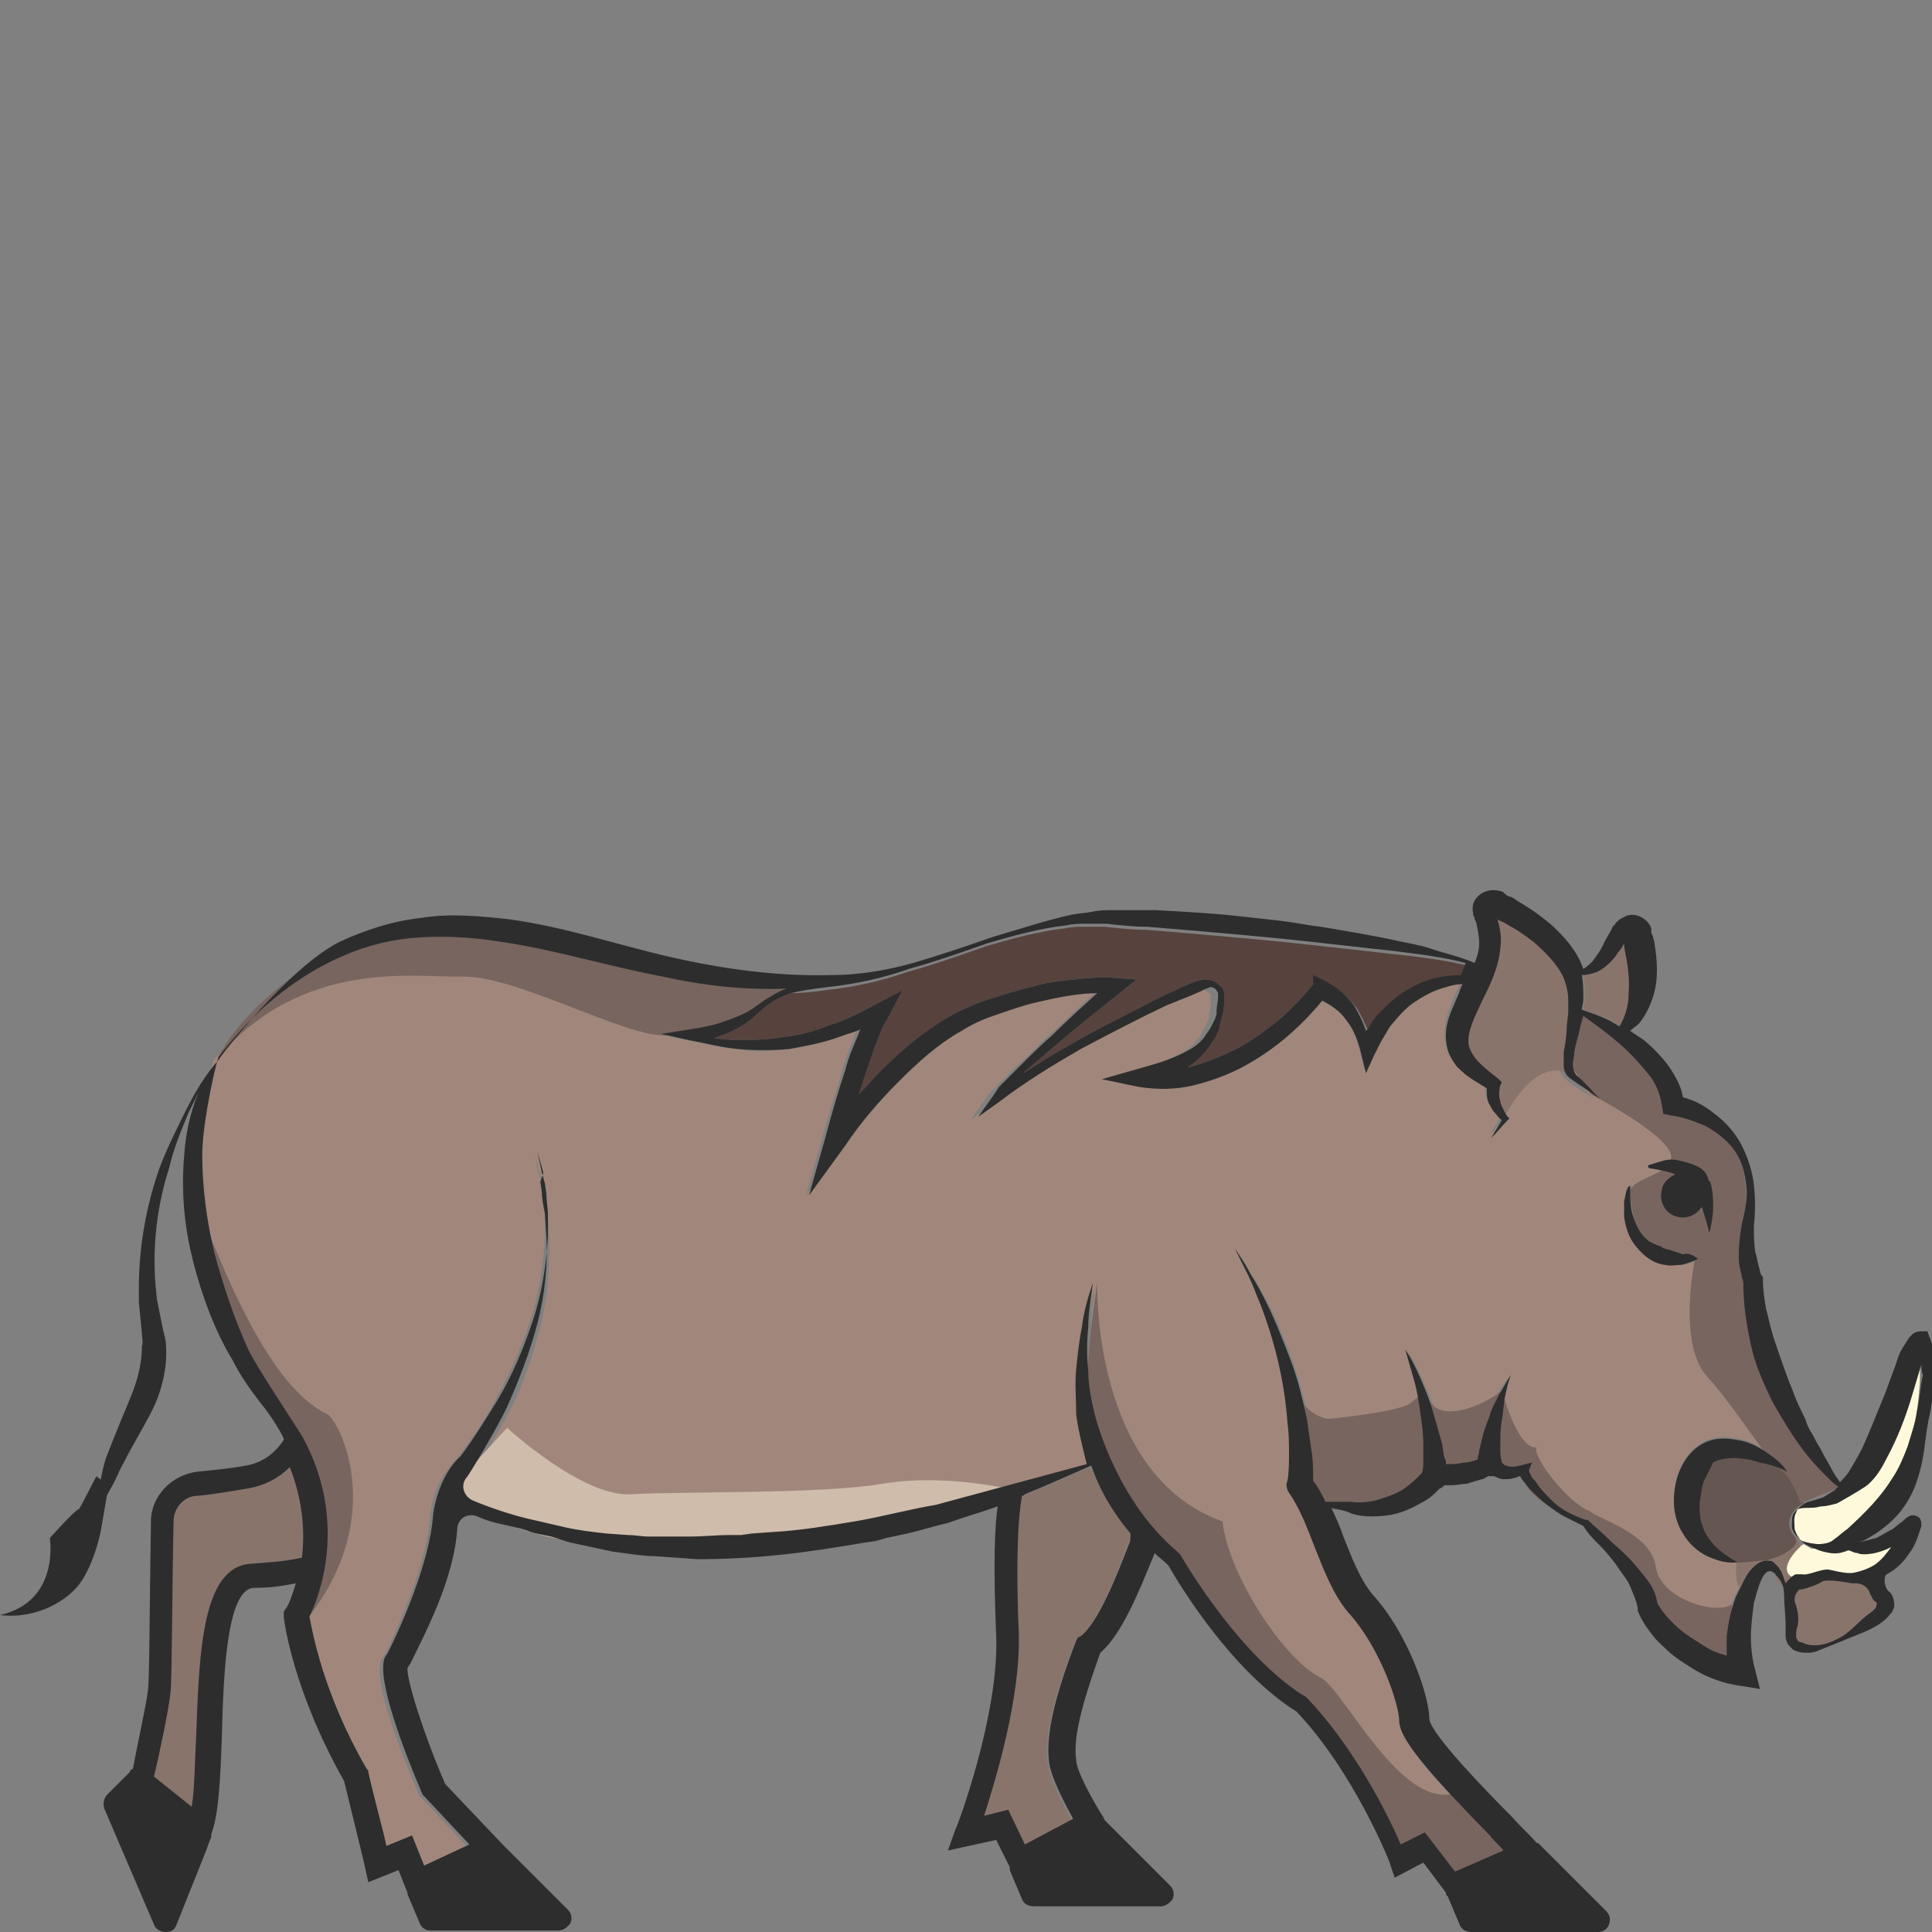<?xml version="1.0" encoding="utf-8"?>
<!-- Generator: Adobe Illustrator 23.0.0, SVG Export Plug-In . SVG Version: 6.00 Build 0)  -->
<svg version="1.1" id="Layer_1" xmlns="http://www.w3.org/2000/svg" xmlns:xlink="http://www.w3.org/1999/xlink" x="0px" y="0px"
	 viewBox="0 0 128 128" 
width="128" height="128"
style="enable-background:new 0 0 128 128;" xml:space="preserve">
<rect x="0" y="0" width="128" height="128" fill="#808080" stroke="none"/>
<style type="text/css">
	.st0{fill:#2D2D2D;}
	.st1{fill:#89746B;}
	.st2{fill:#FFF9DB;}
	.st3{fill:#57423D;}
	.st4{fill:#A1877B;}
	.st5{fill:#665651;}
	.st6{fill:#78655F;}
	.st7{fill:#CFBCAB;}
</style>
<g>
	<path class="st0" d="M7.2,98.4l-0.5,2.9c0,0-0.3,1.8-1.2,3.3c-0.9,1.5-3.2,2.7-5.5,2.4c4-0.9,3.3-5.1,3.3-5.1S5,100,5.2,100
		c0.1,0,1.1-2.1,1.2-2.2l0.1,0.1c0,0,0,0,0,0L7.2,98.4L7.2,98.4z"/>
	<path class="st1" d="M124.3,106.4c0,0.1,0,0.1-0.1,0.2c0,0,0,0-0.1,0.1l-0.1,0.1c-0.8,0.5-1.4,1.4-2.3,1.8
		c-0.4,0.2-0.9,0.4-1.4,0.4c-0.2,0-0.5,0-0.7-0.1c-0.2-0.1-0.4-0.1-0.5-0.2c0-0.1-0.1-0.1-0.1-0.3c0-0.2,0-0.4,0.1-0.7
		c0.1-0.5,0-1.1-0.2-1.6c0-0.2,0-0.4,0.1-0.5c0-0.1,0.1-0.1,0.1-0.2c0,0,0.1,0,0.1-0.1c0,0,0.1,0,0.2,0c0.4-0.1,1-0.3,1.3-0.5
		c0.2-0.2,1.5,0,2,0.1c0.1,0,0.2,0,0.3,0c0.4,0,0.8,0.3,0.9,0.7c0.1,0.2,0.2,0.4,0.3,0.5C124.3,106.1,124.4,106.2,124.3,106.4z"/>
	<path class="st2" d="M127.2,91.1c0,0.8-0.1,1.6-0.2,2.4c-0.1,0.8-0.4,1.6-0.6,2.3c-0.3,0.8-0.6,1.5-1,2.1c-0.8,1.3-1.8,2.3-3,3.4
		c-0.3,0.2-0.6,0.5-0.9,0.7c-0.2,0.2-0.6,0.3-1,0.3c-0.4,0-0.8-0.1-1.1-0.2c-0.3-0.2-0.6-0.5-0.7-0.9c0-0.3,0-0.7,0.1-0.9
		c0.2-0.3,0.4-0.4,0.8-0.4c0.3,0,0.7,0,1-0.1c0.4,0,0.7-0.1,1.1-0.2c0.2-0.1,1.6-0.9,2-1.2c0.6-0.5,1-1.2,1.3-1.8
		c0.7-1.3,1.2-2.6,1.6-3.9l0.6-2l0.1-0.3C127.2,90.6,127.2,90.9,127.2,91.1z"/>
	<path class="st1" d="M108,65.8c0,0.8-0.2,1.5-0.6,2.2c-0.2-0.1-0.5-0.3-0.7-0.4c-0.6-0.3-1.2-0.5-1.8-0.7c0-0.2,0.1-0.4,0.1-0.7
		c0-0.5,0-1.1-0.1-1.6c0.3,0,0.6-0.1,0.9-0.2c0.6-0.3,1.1-0.8,1.4-1.3c0.2-0.2,0.3-0.4,0.4-0.6l0,0.2C108,63.7,108.1,64.7,108,65.8z
		"/>
	<path class="st3" d="M97.3,64c-0.1,0.3-0.2,0.5-0.3,0.8c-1.2,0-2.5,0.3-3.6,1c-0.7,0.4-1.3,1-1.9,1.6c-0.3,0.3-0.5,0.7-0.7,1
		l-0.1,0.1c-0.2-0.6-0.5-1.2-0.8-1.7c-0.6-0.8-1.4-1.4-2.3-1.8l-0.4-0.2L87,65.2c-0.7,0.9-1.5,1.7-2.3,2.4c-0.9,0.7-1.8,1.4-2.8,1.9
		c-1,0.5-2,0.9-3.1,1.2c-0.1,0-0.2,0-0.3,0.1c0.1,0,0.1-0.1,0.2-0.1c0.5-0.3,0.9-0.7,1.3-1.2c0.2-0.2,0.3-0.5,0.5-0.7
		c0.1-0.3,0.3-0.5,0.3-0.8l0.1-0.4c0-0.1,0.1-0.3,0.1-0.4c0.1-0.3,0.1-0.6,0.1-0.9l0-0.2c0-0.1,0-0.2,0-0.3c0-0.2-0.1-0.4-0.3-0.5
		c-0.2-0.3-0.6-0.4-1-0.4c-0.2,0-0.4,0.1-0.5,0.1L79,65.1l-0.7,0.3l-1.5,0.7c-1.9,1-3.8,1.9-5.7,3c-1.1,0.6-2.2,1.3-3.3,2
		c0,0,0.1-0.1,0.1-0.1c0.7-0.6,1.4-1.2,2.1-1.8c1.4-1.2,2.8-2.3,4.3-3.5l1-0.8l-1.3-0.1c-1-0.1-1.9,0-2.9,0.1
		c-1,0.1-1.9,0.2-2.8,0.5c-0.9,0.2-1.8,0.5-2.8,0.8c-0.9,0.3-1.8,0.7-2.7,1.2c-1.7,1-3.1,2.2-4.5,3.6c-0.5,0.5-0.9,1-1.4,1.5
		c0.1-0.3,0.2-0.6,0.3-0.9c0.2-0.7,0.5-1.4,0.7-2.1c0.3-0.7,0.5-1.4,0.9-2l1-1.9l-1.9,1c-0.9,0.5-1.9,1-2.9,1.3
		c-1,0.4-2,0.7-3.1,0.8c-1,0.2-2.1,0.2-3.2,0.2c-0.5,0-1-0.1-1.5-0.1c0.1,0,0.2,0,0.3-0.1c0.7-0.2,1.3-0.5,1.9-0.9
		c0.6-0.4,1-0.9,1.6-1.3c0.4-0.3,0.9-0.5,1.4-0.7c0.8,0,1.6-0.1,2.3-0.2c1.9-0.2,3.7-0.6,5.4-1.2c1.8-0.5,3.5-1.1,5.2-1.7
		c1.7-0.5,3.5-1,5.3-1.2c0.4-0.1,0.9-0.1,1.3-0.1c0.4,0,0.9,0,1.3,0c0.9,0.1,1.8,0.2,2.7,0.2c3.6,0.3,7.3,0.6,10.9,1l2.7,0.3
		l2.7,0.3C94.1,63.4,95.7,63.6,97.3,64z"/>
	<path class="st1" d="M75,101.7c-0.1,0.2-0.2,0.4-0.3,0.7c-0.7,1.8-2,5.2-3.2,6.1l-0.2,0.1l-0.1,0.2c-1.5,3.9-2,6.3-1.8,8
		c0.1,1,1,2.7,1.6,3.8l-3.2,1.7l-1.1-2.3l-1.6,0.4c0.8-2.5,2.4-7.8,2.3-12c-0.3-7,0.2-9.1,0.2-9.1c0,0,0-0.1,0-0.1
		c0.1,0,0.1,0,0.2-0.1c1.5-0.6,3-1.3,4.4-1.9C72.7,98.1,73.4,99.8,75,101.7z"/>
	<path class="st4" d="M124.2,102.9c-0.5,0.1-1,0.1-1.5,0c-0.2,0-0.4-0.1-0.6-0.2c-0.1,0-0.2,0.1-0.3,0.1c-0.5,0.2-1,0.1-1.4,0
		c-0.4-0.1-0.8-0.3-1.2-0.5c-0.4-0.2-0.7-0.6-0.7-1c0-0.3-0.1-0.7,0.1-1.1c0.1-0.4,0.5-0.6,0.8-0.7c0.3-0.1,0.7-0.2,1-0.3
		c0.3-0.1,0.6-0.3,0.8-0.5c0.1-0.1,0.2-0.1,0.2-0.2c-0.2-0.2-0.4-0.3-0.6-0.5c-0.5-0.5-1-1-1.4-1.5c-0.9-1.1-1.6-2.2-2.3-3.5
		c-0.6-1.2-1.2-2.5-1.5-3.9c-0.3-1.3-0.5-2.6-0.5-4.1c0-0.1-0.1-0.2-0.1-0.4c0-0.2-0.1-0.4-0.1-0.5c0-0.3-0.1-0.7-0.1-1
		c0-0.7,0.1-1.3,0.2-2l0,0c0.2-0.8,0.4-1.7,0.3-2.5c-0.1-0.8-0.3-1.7-0.8-2.4c-0.5-0.7-1.1-1.2-1.9-1.6c-0.7-0.4-1.5-0.6-2.3-0.7
		l-0.5-0.1l-0.1-0.6c-0.1-0.6-0.3-1.2-0.7-1.8c-0.4-0.6-0.8-1.1-1.4-1.6c-0.9-0.9-2-1.7-3.1-2.5l-0.2,0.7c-0.1,0.6-0.2,1.2-0.4,1.7
		c-0.1,0.3-0.1,0.6-0.1,0.8c0,0.2,0.1,0.4,0.2,0.7c0.5,0.5,1.1,1.1,1.6,1.6c-0.6-0.4-1.3-0.8-1.9-1.3l0,0c-0.2-0.2-0.4-0.6-0.5-0.9
		c0-0.3,0-0.6,0-0.9c0-0.6,0.1-1.2,0.2-1.7l0.1-0.9c0-0.3,0.1-0.6,0-0.8c0-0.5-0.1-1-0.3-1.5c-0.4-0.9-1.1-1.7-2-2.4
		c-0.4-0.3-0.9-0.7-1.3-0.9c-0.2-0.1-0.5-0.3-0.7-0.4c-0.1-0.1-0.2-0.1-0.4-0.2l0,0c0.2,0.6,0.2,1.2,0.2,1.9
		c-0.1,1.4-0.7,2.5-1.2,3.5c-0.5,1-1.1,2-0.9,2.9c0.1,0.4,0.3,0.8,0.7,1.2c0.4,0.4,0.8,0.7,1.3,1.1l0.2,0.2l-0.1,0.2
		c-0.1,0.3-0.1,0.7,0,1.1c0,0.2,0.1,0.4,0.2,0.5c0.1,0.2,0.2,0.3,0.3,0.5l0.1,0.1L99.8,74c-0.4,0.4-0.7,0.8-1.1,1.2
		c0.2-0.4,0.5-0.8,0.7-1.2c-0.1-0.1-0.3-0.2-0.4-0.4c-0.1-0.2-0.3-0.4-0.4-0.6c-0.2-0.3-0.2-0.7-0.2-1.1c-0.5-0.2-0.9-0.5-1.4-0.9
		c-0.2-0.2-0.5-0.4-0.7-0.7c-0.2-0.3-0.4-0.6-0.5-1c-0.2-0.7-0.1-1.4,0.1-2.1c0.2-0.6,0.4-1.2,0.7-1.7c0.1-0.2,0.2-0.4,0.2-0.5
		c-0.4,0-0.7,0.1-1.1,0.2c-0.8,0.2-1.5,0.5-2.1,1c-0.6,0.5-1.2,1-1.6,1.6c-0.2,0.3-0.4,0.6-0.6,1l-0.5,1l-0.5,1.1l-0.3-1.2
		c-0.2-0.8-0.5-1.6-1-2.3c-0.4-0.5-1-0.9-1.6-1.3c-1.4,1.8-3.1,3.2-5.1,4.3c-1.1,0.6-2.2,1.1-3.4,1.3c-1.2,0.3-2.5,0.4-3.7,0.1
		L73,71.5l2.3-0.6c1-0.3,2-0.6,2.9-1.1c0.4-0.2,0.8-0.5,1.1-0.9c0.2-0.2,0.3-0.4,0.4-0.6c0.1-0.2,0.2-0.4,0.3-0.6l0.1-0.3
		c0-0.1,0-0.1,0-0.2c0.1-0.2,0.1-0.6,0.1-0.9l0-0.2c0,0,0-0.1,0-0.1c0-0.1,0-0.2-0.1-0.2c-0.1-0.1-0.3-0.2-0.4-0.2
		c-0.1,0-0.2,0-0.3,0.1l-0.4,0.2l-0.7,0.3c-0.5,0.2-1,0.4-1.5,0.6c-2,0.9-3.9,1.8-5.7,2.9c-1.9,1-3.7,2.2-5.4,3.5l-1.4,1l1-1.4
		l0.2-0.3L66,72c0.2-0.2,0.3-0.4,0.5-0.5c0.3-0.3,0.6-0.7,1-1c0.7-0.6,1.3-1.3,2-1.9c1-0.9,2-1.9,3-2.8c-1.3,0.1-2.7,0.3-4,0.6
		c-0.9,0.2-1.8,0.5-2.6,0.8c-0.9,0.3-1.6,0.7-2.4,1.1c-1.5,0.9-2.9,2.1-4.2,3.4c-1.3,1.3-2.5,2.7-3.5,4.2l-2.4,3.3l1.1-3.9
		c0.4-1.5,0.9-2.9,1.3-4.4c0.2-0.7,0.5-1.5,0.8-2.2c0.1-0.2,0.1-0.3,0.2-0.5c-0.5,0.2-1,0.4-1.4,0.5c-1.1,0.4-2.2,0.6-3.3,0.8
		c-1.1,0.2-2.3,0.2-3.4,0c-1.1-0.1-2.2-0.4-3.3-0.6l-1.8-0.4l1.9-0.3c0.7-0.1,1.3-0.2,1.9-0.4c0.6-0.2,1.3-0.4,1.8-0.7
		c0.6-0.3,1.1-0.8,1.7-1.1c0.3-0.2,0.7-0.3,1-0.5c-2.7,0.1-5.5-0.2-8.2-0.8C40,64.1,36.5,63,33,62.5c-1.8-0.3-3.5-0.4-5.3-0.3
		c-1.7,0.1-3.5,0.5-5.1,1.2c-3.3,1.4-6.1,3.8-8.3,6.7c0,0-0.1,0-0.1,0c0,0,0,0,0,0v0c0,0,0,0,0,0c-0.7,2.1-0.9,4.3-1,6.5
		c0,2.2,0.3,4.4,0.8,6.5c0.6,2.1,1.2,4.2,2.2,6.3c0.4,1,3.7,5.9,3.7,6c3,5.5,1,10.6,0.4,11.8c0.2,1,0.9,5.2,3.8,10.1l0.1,0.1l0,0.1
		c0.6,2.3,1,4,1.2,4.9l1.7-0.7l0.8,2l3-1.4l-3-3.2l-0.1-0.1c-1.2-2.8-3.2-7.7-2.5-9.1l0.2-0.3c0.8-1.6,2.8-6,3-9.2
		c0.2-2,1.2-3.2,1.8-3.8c0.9-1.2,1.8-2.5,2.5-3.8c0.9-1.7,1.7-3.4,2.3-5.2c0.6-1.8,0.9-3.7,1-5.6l0-1.4c0-0.5-0.1-1-0.1-1.4
		l-0.1-0.7l-0.2-0.7l-0.3-1.4l0.4,1.4l0.2,0.7l0.1,0.7c0.1,0.5,0.2,1,0.2,1.4l0.1,1.5c0,1.9-0.1,3.9-0.6,5.8c-0.5,1.9-1.1,3.8-2,5.5
		c-0.6,1.2-2.5,4.4-2.7,4.7l0,0c-0.4,0.5-0.2,1.3,0.4,1.5c1.2,0.5,2.4,0.9,3.6,1.2c0.4,0.1,0.9,0.2,1.3,0.3c0.4,0.1,0.9,0.2,1.3,0.3
		c0.9,0.1,1.8,0.3,2.7,0.4l1.4,0.1c0.4,0,0.9,0.1,1.4,0.1l2.7,0c0.9-0.1,1.8-0.1,2.7-0.1l0.7,0l0.7-0.1l1.4-0.1
		c1.8-0.1,3.6-0.5,5.4-0.7c1.8-0.3,3.6-0.7,5.4-1.1c0,0,10-2.7,10-2.7c-0.1-0.1-0.6-2.3-0.7-3.3c-0.1-1-0.1-2,0-3
		c0.1-1,0.2-2,0.4-2.9c0.2-1,0.4-1.9,0.7-2.8c-0.2,1-0.3,1.9-0.3,2.9c-0.1,1,0,1.9,0,2.9c0.1,0.9,0.2,1.9,0.4,2.8
		c0.2,0.8,1.6,5.9,5.5,9.2l0.1,0.1l0.1,0.1c0.4,0.7,3.8,6.6,8.1,9.3l0.2,0.1c3.2,3.4,5.5,8,6.3,9.8l1.6-0.8l2,2.6l3.2-1.4
		c-0.3-0.3-0.6-0.6-0.9-1c-4.1-4.1-6-6.3-6-7.6c0-1.1-1.2-4.9-3.4-7.2c-1-1.2-1.6-2.8-2.2-4.3c-0.5-1.3-1-2.6-1.7-3.6
		c-0.2-0.2-0.2-0.5-0.1-0.8c0.1-0.5,0.1-1.2,0.1-1.8c0-0.7,0-1.3-0.1-2c-0.1-1.3-0.3-2.6-0.6-4c-0.3-1.3-0.7-2.6-1.2-3.9
		c-0.2-0.6-0.5-1.3-0.8-1.9c-0.3-0.6-0.6-1.2-0.9-1.8c0.4,0.6,0.7,1.2,1.1,1.8c0.3,0.6,0.7,1.2,1,1.8c0.6,1.2,1.1,2.5,1.6,3.8
		c0.4,1.3,0.8,2.7,1.1,4c0.1,0.7,0.2,1.4,0.3,2.1c0.1,0.6,0.1,1.3,0.1,1.9c0.3,0.4,0.6,0.9,0.8,1.4c0.6,0,1.1,0,1.7,0
		c0.7,0,1.3-0.1,2-0.2c0.6-0.2,1.2-0.5,1.7-0.8c0.4-0.3,0.7-0.6,1-0.9c0-0.3,0.1-0.6,0.1-0.9c0-0.3,0-0.7,0-1c0-0.7-0.1-1.4-0.2-2.1
		c-0.1-0.7-0.3-1.4-0.4-2.1c-0.2-0.7-0.4-1.4-0.6-2.1c0.4,0.6,0.7,1.3,1,1.9c0.3,0.7,0.6,1.4,0.8,2.1c0.2,0.7,0.5,1.4,0.6,2.1
		c0.1,0.4,0.2,0.7,0.2,1.1c0,0.1,0,0.3,0.1,0.4H96c0.2,0,0.5,0,0.8-0.1c0.3,0,0.6-0.1,0.9-0.2c0-0.2,0-0.4,0.1-0.6
		c0-0.3,0.1-0.5,0.2-0.8c0.1-0.5,0.3-1,0.5-1.5c0.2-0.5,0.4-1,0.6-1.4c0.2-0.5,0.5-0.9,0.8-1.3c-0.1,0.5-0.3,1-0.4,1.5
		c-0.1,0.5-0.2,1-0.2,1.5c0,0.5-0.1,1-0.1,1.5c0,0.2,0,0.5,0,0.7c0,0.2,0.1,0.5,0.1,0.6c0,0,0,0,0,0c0.1,0.1,0.2,0.1,0.3,0.2
		c0.2,0.1,0.6,0,0.9,0l0.8-0.2l-0.2,0.5c0,0.1,0.1,0.3,0.2,0.5c0.1,0.2,0.2,0.4,0.4,0.5c0.3,0.3,0.6,0.7,0.9,1
		c0.3,0.3,0.7,0.6,1.1,0.8c0.4,0.2,0.8,0.4,1.2,0.5l0.1,0l0.1,0.1c0.3,0.4,0.8,0.8,1.2,1.1c0.4,0.4,0.9,0.8,1.3,1.2
		c0.4,0.4,0.9,0.9,1.2,1.4c0.4,0.5,0.6,1.1,0.8,1.7c0.2,0.4,0.6,0.9,1,1.3c0.4,0.4,0.9,0.8,1.4,1.1c0.5,0.3,1.1,0.7,1.6,0.9
		c0.2,0.1,0.4,0.2,0.6,0.2c0-0.4,0-0.9,0-1.3c0.1-0.9,0.3-1.8,0.6-2.6c0.2-0.4,0.4-0.8,0.6-1.2c0.2-0.4,0.5-0.8,1-1.1
		c0.1-0.1,0.3-0.1,0.4-0.1c0.2,0,0.3,0,0.5,0.1c0.1,0.1,0.2,0.2,0.3,0.3c0.1,0.1,0.2,0.2,0.2,0.3c0.1,0.2,0.3,0.8,0.3,0.8
		s0.3-0.4,0.5-0.5c0.1-0.1,0.2-0.1,0.3-0.1c0.1,0,0.2,0,0.3,0c0.4,0.1,1.3-0.4,1.8-0.3c0.1,0,1.1,0.3,1.6,0.2
		c0.6-0.1,1.1-0.3,1.5-0.6c0.4-0.3,0.8-0.7,1-1.1C124.9,102.7,124.6,102.8,124.2,102.9z M109.2,77.2c0.3-0.1,0.7-0.2,1-0.3
		c0.4-0.1,0.7-0.1,1.1,0c0.4,0.1,0.8,0.2,1.2,0.4c0.4,0.2,0.6,0.5,0.7,0.9l0.1,0.1c0.2,0.6,0.2,1.1,0.2,1.6c0,0.5-0.1,1-0.2,1.5
		c0,0,0,0.1-0.1,0.1c0,0,0,0,0-0.1c-0.1-0.5-0.3-1-0.4-1.4c0,0,0-0.1-0.1-0.1c-0.3,0.5-1,0.8-1.6,0.6c-0.8-0.2-1.2-1-1-1.8
		c0.1-0.5,0.5-0.8,0.9-1c-0.5-0.2-1.1-0.3-1.7-0.4C109.2,77.4,109.1,77.3,109.2,77.2C109.1,77.3,109.2,77.2,109.2,77.2z M110.4,83.7
		c-0.8-0.1-1.4-0.6-1.9-1.2c-0.5-0.6-0.7-1.3-0.8-2c0-0.4,0-0.7,0-1c0.1-0.4,0.1-0.7,0.3-1c0,0,0,0,0.1,0c0,0,0,0,0,0l0,0.1
		c0,0.6,0,1.3,0.2,1.9c0.2,0.6,0.5,1.2,0.9,1.5c0.1,0.1,0.2,0.2,0.3,0.2c0.1,0.1,0.2,0.1,0.4,0.2c0.1,0,0.3,0.1,0.4,0.2
		c0.1,0,0.3,0.1,0.4,0.1c0.3,0.1,0.6,0.2,0.9,0.3c0.3,0.1,0.6,0.2,1,0.3l0,0c0,0,0,0,0,0.1c0,0,0,0,0,0c-0.3,0.2-0.7,0.3-1,0.4
		C111.1,83.8,110.7,83.8,110.4,83.7z M116.8,97c-0.6-0.2-1.2-0.3-1.7-0.3c-0.5,0-1.1,0.1-1.4,0.3c-0.4,0.2-0.6,0.6-0.8,1
		c-0.2,0.5-0.2,1-0.3,1.5c0,0.5,0,1,0.2,1.5c0.3,1,1.2,1.8,2.3,2.4c-0.7,0.1-1.3-0.1-2-0.4c-0.6-0.3-1.2-0.8-1.6-1.5
		c-0.4-0.6-0.6-1.4-0.6-2.1c0-0.7,0.1-1.4,0.4-2.1c0.3-0.7,0.8-1.4,1.6-1.8c0.8-0.4,1.6-0.3,2.2-0.2c0.7,0.1,1.3,0.4,1.9,0.8
		c0.6,0.4,1.1,0.8,1.4,1.3C118,97.4,117.4,97.2,116.8,97z"/>
	<path class="st1" d="M118.6,101.7c-0.1,0-3.1,1.5-3.4,1.6s-0.2,1.7,0,1.8c0.2,0.1,1.2-1.2,1.3-1.3c0.2-0.1,0.9,0,0.9,0.1
		c0,0.1,0.6,1.2,0.7,1.2c0.1,0,1.2-0.6,1.2-0.6l0.1-1.6l-0.3-1L118.6,101.7z"/>
	<path class="st5" d="M118.5,97.7c0,0,1,1.3,1,1.9c-0.7,0.3-1.4,1.3-0.6,2.2c0.6,0.8-1.6,1.6-2.1,1.6c-0.5,0-1.5,0.2-1.9,0.1
		c-0.4-0.1-3.3-1.5-3.2-3.8s2.1-3.9,3.9-3.5C117.3,96.8,118.5,97.7,118.5,97.7z"/>
	<path class="st1" d="M20,103.2c-1.4,0.3-2.3,0.3-3.3,0.4c-3.3,0.1-3.5,5.8-3.7,11.3c-0.1,1.8-0.1,3.6-0.3,4.8l-2.5-2
		c0.3-1.2,1-4.5,1.1-5.6c0.1-0.9,0.1-6.7,0.2-11.3c0-0.9,0.7-1.7,1.6-1.7c1.1-0.1,2.2-0.3,3.4-0.5c1.1-0.2,2-0.7,2.7-1.4
		C20.1,99.5,20.2,101.6,20,103.2z"/>
	<path class="st6" d="M112.3,83.4c0,0-1.2,5.6,0.8,7.8c2,2.2,3.9,5.5,4.9,6.2c0.7,0.4,1.3,2.2,1.3,2.2l2.7-1.1c0,0-4.3-3.5-4.6-7
		s-2-7.9-2-8.8s1.2-5.4-1.3-7.6c-2.6-2.2-3.4-2.6-4-3.3s-3.1-4.1-5.6-4.7c-0.6,0.7-0.5,3.4-0.5,3.4l1.4,2c0,0,5,2.6,5.3,4
		c0.3,1.5-3.2,1.4-2.7,2.9C108.4,80.9,108,83.5,112.3,83.4z"/>
	<path class="st0" d="M112.9,98.1c-0.2,0.5-0.2,1-0.3,1.5c0,0.5,0,1,0.2,1.5c0.3,1,1.2,1.8,2.3,2.4c-0.7,0.1-1.3-0.1-2-0.4
		c-0.6-0.3-1.2-0.8-1.6-1.5c-0.4-0.6-0.6-1.4-0.6-2.1c0-0.7,0.1-1.4,0.4-2.1c0.3-0.7,0.8-1.4,1.6-1.8c0.8-0.4,1.6-0.3,2.2-0.2
		c0.7,0.1,1.3,0.4,1.9,0.8c0.6,0.4,1.1,0.8,1.4,1.3c-0.6-0.3-1.2-0.5-1.8-0.6c-0.6-0.2-1.2-0.3-1.7-0.3c-0.5,0-1.1,0.1-1.4,0.3
		C113.3,97.3,113.1,97.7,112.9,98.1z"/>
	<path class="st6" d="M72.7,85c0,0-0.4,12.7,8.3,15.8c0.3,3.3,4,9.2,6.6,10.4c1.6,1.1,5.3,8.7,8.8,7.6c1.1-0.1,3.7,2.8,3.7,2.8
		l0.6,2c0,0-3.8,2.1-4,1.9c-0.2-0.1-2.1-3-2.3-3c-0.2,0.1-1.9,0.7-1.9,0.7s-4.7-9.2-6.3-10.1c-1.4-1-8.1-8.4-8.5-10
		c-1.9-1.2-5.3-6.7-5.6-9.8C71.8,90.3,72.7,85,72.7,85z"/>
	<path class="st6" d="M52.1,65.5c-0.3,0.1-2.6,3-8.1,3.1c-2.8,0-9.9-4-13.4-3.9c-2.9,0.1-10.5-1.3-16.2,5.4
		c2.3-4.3,8.4-8.3,12.7-8.6c4.3-0.3,12.8,1.5,15.7,2.3c2.9,0.8,9,1.2,8.8,1.2C51.3,65,52.1,65.5,52.1,65.5z"/>
	<path class="st6" d="M94.8,92.9c0,0,0.3,0.7,1.5,0.6c1.3-0.1,2.8-1,3.1-1.3c-0.5,1-1.4,3.9-1,4.7c-0.8,0.5-3.3,0.8-3.3,0.8
		L94.8,92.9z"/>
	<path class="st6" d="M86.1,92.8c0,0,1,1.2,2,1.2c1-0.1,4.5-0.5,5.3-1c0.8-0.6,0.8-0.8,0.8-0.8s1,4.6,0.8,5.4
		c-0.1,0.8-2.4,2.5-4.1,2.5c-1.7-0.1-3.4-0.1-3.4-0.1s-1.2-2.1-1.2-2.3C86.3,97.4,86.1,92.8,86.1,92.8z"/>
	<path class="st6" d="M99.5,92.1c0,0,1,3.9,2.3,3.8c-0.3,0.6,2.1,3.7,3.5,4.2c0.7,0.6,4.1,1.5,4.4,3.7s4.1,3.2,5,2.5
		c0.2,0.9,0.9,4.7,0.8,4.7c-0.1,0-3.4-0.8-4.7-2.2c-1.3-1.5-2.2-3.6-2.8-4.1c-0.6-0.6-3-3.7-3.3-3.9c-0.3-0.3-3.6-1.1-4-3.4
		c-1.4,0.5-2.5-0.1-2.5-0.2c0-0.1,1-4.6,1-4.6L99.5,92.1z"/>
	<path class="st6" d="M21.7,93.7c0.8,0.5,4,6.7-1.3,13.5c-0.5-1.5,2.1-6.7,0.1-9.3s-3.1-6.9-4.8-8.6c-1.8-1.6-2.4-5.5-2.8-8.3
		C12.2,75.1,15.9,91,21.7,93.7z"/>
	<path class="st2" d="M119.5,102.3c-0.1,0-2.1,1.8-0.5,2.3c1.6,0.5,1.9-0.4,2-0.4s2.1,0.2,2.2,0.3c0.1,0,2.1-1,2.2-1.1
		c0.1-0.2,0.4-1.4,0.2-1.3c-0.1,0-2,0.7-2.4,0.7c-0.3,0-1.7-0.2-1.7-0.2s-1.4,0-1.5,0"/>
	<path class="st1" d="M99.8,73.8c0,0,1.8-3.7,4.1-2.7c0-2,1.1-6.4-0.3-7.6c-1.4-1.2-5.4-3.5-5.4-3.5s0.1,5.8-0.9,6.8
		c-1,1-0.9,3.8,1.6,4.9C98.8,72.4,99,73.4,99.8,73.8z"/>
	<path class="st7" d="M33.6,94.6c0,0,5,4.6,8.2,4.4c3.2-0.2,12.7,0,16.7-0.7c4.1-0.7,8.6,0.4,8.6,0.4s-6.2,3.2-11.4,3.4
		c-5.2,0.2-15.6,1.2-21.2-0.8s-4.3-2.7-4.2-2.9C30.3,98.1,33.6,94.6,33.6,94.6z"/>
	<path class="st0" d="M127.8,88.5l-0.1-0.3l-0.4,0c-0.3,0-0.5,0.1-0.6,0.2c-0.1,0.1-0.1,0.1-0.2,0.2c-0.1,0.1-0.1,0.2-0.2,0.3
		c-0.1,0.2-0.2,0.3-0.3,0.5c-0.2,0.3-0.3,0.7-0.4,1l-0.7,1.9c-0.5,1.2-1,2.5-1.5,3.6c-0.3,0.6-0.6,1.1-0.9,1.6
		c-0.2,0.3-0.4,0.5-0.6,0.7c-0.1-0.2-0.3-0.4-0.4-0.6l-0.5-0.9c-0.2-0.3-0.3-0.6-0.5-0.9c-0.2-0.3-0.3-0.6-0.5-0.9
		c-0.2-0.3-0.3-0.6-0.4-0.9c-0.3-0.6-0.6-1.2-0.8-1.8c-0.5-1.2-0.9-2.4-1.3-3.6c-0.2-0.6-0.3-1.2-0.5-1.9c-0.1-0.6-0.2-1.3-0.2-1.8
		l0-0.3l-0.1-0.1c0,0-0.1-0.2-0.1-0.3c0-0.1-0.1-0.3-0.1-0.4c-0.1-0.3-0.1-0.6-0.2-0.8c-0.1-0.6-0.1-1.2-0.1-1.8
		c0.1-0.9,0.1-1.8,0-2.7c-0.1-0.9-0.4-1.8-0.8-2.6c-0.4-0.8-1.1-1.6-1.8-2.1c-0.6-0.5-1.3-0.9-2.1-1.1c-0.1-0.7-0.5-1.4-0.9-2
		c-0.5-0.7-1.1-1.3-1.7-1.8c-0.3-0.2-0.6-0.4-0.9-0.6c0.2-0.2,0.4-0.3,0.6-0.5c0.4-0.5,0.7-1.1,0.9-1.7c0.4-1.2,0.3-2.5,0.1-3.7
		l-0.1-0.4l-0.1-0.2l0-0.1c0,0,0-0.1,0-0.2c-0.2-0.6-1-1.1-1.7-0.8c-0.2,0.1-0.4,0.2-0.5,0.3c-0.1,0.1-0.1,0.1-0.2,0.2
		c0,0.1,0,0.1-0.1,0.1l-0.2,0.4l-0.4,0.7c-0.2,0.5-0.5,0.9-0.8,1.3c-0.2,0.2-0.3,0.3-0.6,0.5c-0.4-1.2-1.3-2.2-2.2-3
		c-0.5-0.4-1-0.8-1.5-1.1c-0.3-0.2-0.5-0.3-0.8-0.5c-0.1-0.1-0.3-0.2-0.4-0.2l-0.2-0.1l-0.1-0.1c0,0-0.1,0-0.1-0.1
		c-0.5-0.2-1.2-0.2-1.7,0.3c-0.3,0.3-0.4,0.7-0.3,1.1c0,0.1,0,0.2,0.1,0.3l0,0.1l0.1,0.2c0.1,0.5,0.2,0.9,0.2,1.4
		c0,0.4-0.1,0.8-0.3,1.3c-0.7-0.3-1.4-0.5-2.1-0.7c-0.4-0.1-0.9-0.3-1.3-0.4c-0.4-0.1-0.9-0.2-1.4-0.3c-1.8-0.4-3.6-0.7-5.4-1
		c-0.9-0.1-1.8-0.3-2.7-0.4l-2.7-0.3c-1.8-0.2-3.7-0.3-5.5-0.4c-0.9,0-1.8,0-2.8,0c-0.5,0-1,0-1.4,0.1c-0.5,0.1-0.9,0.1-1.4,0.2
		c-1.8,0.4-3.6,1-5.3,1.5c-1.7,0.6-3.5,1.2-5.2,1.7c-1.8,0.5-3.6,0.8-5.4,0.8c-3.6,0.1-7.2-0.4-10.7-1.2c-3.5-0.8-7-2-10.7-2.5
		c-1.9-0.2-3.8-0.4-5.7-0.1c-1.9,0.2-3.8,0.8-5.5,1.6c-3.4,1.7-8,7.7-8,7.8c-0.9,1-1.6,2.2-2.2,3.4c-0.6,1.2-1.2,2.4-1.7,3.7
		c-0.9,2.5-1.4,5.3-1.4,8l0,1l0.1,1l0.1,1c0,0.3,0.1,0.6,0,0.9c0,1.2-0.3,2.3-0.8,3.5c-0.5,1.2-1,2.4-1.5,3.7
		c-0.2,0.5-0.3,1-0.4,1.5c0,0,0,0,0,0c-0.2,0.8-0.4,1.7-0.4,2.5c0,0,0,0.1,0,0.1c0,0,0.1,0,0.1,0c0.3-0.7,0.6-1.3,1-2
		c0.3-0.5,0.5-1.1,0.8-1.6c0.6-1.2,1.3-2.3,1.9-3.5c0.6-1.2,1-2.8,0.9-4.2c0-0.4-0.1-0.7-0.2-1.1l-0.2-1l-0.2-1l-0.1-1
		c-0.2-2.6,0.1-5.2,0.9-7.7c0.3-1.3,0.8-2.5,1.3-3.7c0.3-0.6,0.6-1.2,0.9-1.9c-0.7,1.5-1.1,3.1-1.2,4.8c-0.1,1.2-0.1,2.3,0,3.5
		c0.1,1.2,0.3,2.3,0.6,3.5c0.6,2.3,1.4,4.5,2.6,6.5c0.5,1,1.2,2,1.9,2.9c0.6,0.7,1.6,2.3,1.5,2.4c-0.6,0.9-1.4,1.5-2.5,1.7
		c-1.1,0.2-2.2,0.3-3.2,0.4c-1.7,0.2-3.1,1.6-3.1,3.3c-0.1,6.5-0.1,10.6-0.2,11.2c-0.1,0.9-0.7,3.6-1,5.2c-0.1,0-0.2,0.1-0.2,0.2
		l-1.5,1.5c-0.2,0.2-0.3,0.6-0.2,0.9l3.3,7.7c0.1,0.3,0.4,0.5,0.8,0.5s0.6-0.2,0.7-0.5l2-5l0.1-0.3l0.2-0.5c0,0,0-0.1,0-0.1l0-0.1
		c0.5-1.3,0.6-3.7,0.7-6.5c0.1-3.9,0.3-9.7,2.1-9.8c1,0,1.8-0.1,2.8-0.3c-0.3,1-0.6,1.7-0.7,1.7l-0.1,0.2l0,0.3
		c0,0.2,0.6,4.9,4,10.9c0.9,3.7,1.4,5.7,1.4,5.8l0.2,0.9l2-0.8l0.6,1.5c0,0,0,0.1,0,0.1l0.8,1.9c0.1,0.3,0.4,0.5,0.7,0.5H37
		c0.3,0,0.6-0.2,0.8-0.5c0.1-0.3,0.1-0.6-0.2-0.9l-4.3-4.3l-3.8-4c-1.4-3.2-2.6-7-2.5-7.7l0.2-0.3c0.8-1.7,2.9-5.5,3.1-9v0
		c0.1-0.7,0.8-1,1.4-0.7c1.1,0.5,2,0.5,3.2,0.9c0.4,0.2,1.2,0.3,1.6,0.4c0.4,0.1,0.9,0.3,1.3,0.4l1.4,0.3c0.5,0.1,0.9,0.2,1.4,0.3
		c0.9,0.1,1.9,0.3,2.8,0.3l2.8,0.2c1.9,0,3.7-0.1,5.6-0.3c1.9-0.2,3.7-0.5,5.5-0.8l0.7-0.1l0.7-0.2l1.4-0.3c0.9-0.2,1.8-0.5,2.7-0.7
		c1.1-0.4,2.2-0.7,3.3-1.1c-0.2,1.3-0.3,3.8-0.1,8.6c0.2,5.2-2.6,12.7-2.7,12.8l-0.5,1.4l3.2-0.7l0.9,1.8c0,0.1,0,0.2,0,0.2l0.8,1.9
		c0.1,0.3,0.4,0.5,0.8,0.5h8.4c0.3,0,0.6-0.2,0.8-0.5c0.1-0.3,0.1-0.6-0.2-0.9l-4.3-4.3l-0.1-0.2c-0.7-1.1-1.8-3.1-1.8-3.8
		c-0.2-1.4,0.3-3.5,1.6-7.1c1.4-1.2,2.5-3.9,3.6-6.6c0.3,0.3,0.6,0.5,0.9,0.8c0.8,1.4,4.2,7,8.5,9.7c3.8,4,6.2,10,6.2,10.1l0.3,0.9
		l1.9-1l1.5,2c0,0.1,0,0.2,0.1,0.2l0.8,1.9c0.1,0.3,0.4,0.5,0.8,0.5h8.4c0.3,0,0.6-0.2,0.7-0.5c0.1-0.3,0.1-0.6-0.2-0.9l-4.4-4.4
		c-0.1-0.1-0.1-0.1-0.2-0.1c-0.3-0.4-0.9-0.9-1.6-1.7c-1.6-1.6-5.4-5.5-5.5-6.5c0-1.5-1.4-5.7-3.8-8.3c-0.8-1-1.3-2.3-1.9-3.8
		c-0.2-0.6-0.5-1.3-0.8-1.9c0.5,0.1,1,0.2,1.4,0.4c0.7,0.2,1.5,0.2,2.3,0.1c0.8-0.1,1.5-0.4,2.2-0.8c0.4-0.2,0.7-0.4,1-0.7
		c0.1-0.1,0.2-0.2,0.3-0.3c0.1,0,0.2-0.1,0.3-0.2c0.2,0,0.3,0,0.5,0c0.3,0,0.7-0.1,1-0.1c0.3-0.1,0.6-0.2,1-0.3
		c0.1,0,0.2-0.1,0.4-0.2c0.1,0,0.3,0,0.4,0c0,0,0,0,0,0c0.2,0.1,0.4,0.2,0.6,0.2c0.3,0,0.5,0,0.8-0.1c0.1,0,0.2-0.1,0.3-0.1
		c0.1,0.1,0.1,0.2,0.2,0.3c0.2,0.2,0.3,0.4,0.5,0.6c0.3,0.3,0.7,0.7,1.1,1c0.4,0.3,0.8,0.6,1.2,0.8c0.4,0.2,0.8,0.4,1.2,0.6
		c0.3,0.5,0.7,0.9,1.1,1.3c0.4,0.4,0.8,0.9,1.1,1.3c0.3,0.5,0.7,0.9,0.9,1.4c0.2,0.5,0.4,0.9,0.5,1.4l0,0.1l0,0.1
		c0.3,0.8,0.8,1.4,1.2,1.9c0.5,0.5,1,1,1.6,1.4c0.6,0.4,1.2,0.8,1.9,1.1c0.7,0.3,1.4,0.5,2.2,0.6l1.2,0.2l-0.3-1.2
		c-0.2-0.7-0.3-1.5-0.3-2.2c0-0.8,0.1-1.5,0.2-2.3c0.2-0.7,0.4-1.6,0.8-2c0.1-0.1,0.2-0.1,0.3-0.1c0.1,0,0.1,0,0.2,0.1
		c0.1,0,0.1,0.1,0.2,0.2c0,0,0,0,0,0c0.4,0.4,0.5,0.8,0.5,1.3c0,0.6,0.1,1.4,0.1,1.8c0,0.2,0,0.5,0,0.8c0,0.2,0,0.3,0.1,0.5
		c0,0.1,0.1,0.2,0.2,0.3c0.1,0.1,0.2,0.2,0.2,0.2c0.4,0.2,0.7,0.2,1,0.2c0.3,0,0.6-0.1,0.8-0.2c0.5-0.2,1-0.4,1.5-0.6
		c0.9-0.4,2-0.7,2.8-1.4c0,0,0.1-0.1,0.2-0.2c0.1-0.1,0.1-0.2,0.2-0.2c0.1-0.2,0.2-0.4,0.2-0.5c0-0.4-0.1-0.8-0.4-1
		c-0.3-0.3-0.3-1-0.1-1.1c0.6-0.3,1.1-0.8,1.5-1.4c0.4-0.5,0.6-1.2,0.8-1.8c0-0.2,0-0.3-0.1-0.5c-0.2-0.2-0.5-0.3-0.8-0.1l0,0
		c-0.2,0.1-0.3,0.3-0.5,0.4l-0.5,0.4c-0.4,0.2-0.7,0.4-1.1,0.6c-0.4,0.1-0.8,0.2-1.2,0.3h0c0.1,0,0.2-0.1,0.3-0.1
		c0.8-0.4,1.5-0.9,2.1-1.5c0.6-0.6,1.1-1.4,1.4-2.2c0.3-0.8,0.5-1.7,0.6-2.5c0.1-0.8,0.2-1.6,0.4-2.4c0.1-0.8,0.3-1.6,0.4-2.5
		c0-0.4,0.1-0.8,0.1-1.3C128,89.4,128,88.9,127.8,88.5z M105.8,64.4c0.6-0.3,1.1-0.8,1.4-1.3c0.2-0.2,0.3-0.4,0.4-0.6l0,0.2
		c0.2,1,0.4,2.1,0.3,3.1c0,0.8-0.2,1.5-0.6,2.2c-0.2-0.1-0.5-0.3-0.7-0.4c-0.6-0.3-1.2-0.5-1.8-0.7c0-0.2,0.1-0.4,0.1-0.7
		c0-0.5,0-1.1-0.1-1.6C105.2,64.6,105.5,64.5,105.8,64.4z M54.8,65.4c1.9-0.2,3.7-0.6,5.4-1.2c1.8-0.5,3.5-1.1,5.2-1.7
		c1.7-0.5,3.5-1,5.3-1.2c0.4-0.1,0.9-0.1,1.3-0.1c0.4,0,0.9,0,1.3,0c0.9,0.1,1.8,0.2,2.7,0.2c3.6,0.3,7.3,0.6,10.9,1l2.7,0.3
		l2.7,0.3c1.6,0.2,3.3,0.4,4.8,0.8c-0.1,0.3-0.2,0.5-0.3,0.8c-1.2,0-2.5,0.3-3.6,1c-0.7,0.4-1.3,1-1.9,1.6c-0.3,0.3-0.5,0.7-0.7,1
		l-0.1,0.1c-0.2-0.6-0.5-1.2-0.8-1.7c-0.6-0.8-1.4-1.4-2.3-1.8l-0.4-0.2L87,65.2c-0.7,0.9-1.5,1.7-2.3,2.4c-0.9,0.7-1.8,1.4-2.8,1.9
		c-1,0.5-2,0.9-3.1,1.2c-0.1,0-0.2,0-0.3,0.1c0.1,0,0.1-0.1,0.2-0.1c0.5-0.3,0.9-0.7,1.3-1.2c0.2-0.2,0.3-0.5,0.5-0.7
		c0.1-0.3,0.3-0.5,0.3-0.8l0.1-0.4c0-0.1,0.1-0.3,0.1-0.4c0.1-0.3,0.1-0.6,0.1-0.9l0-0.2c0-0.1,0-0.2,0-0.3c0-0.2-0.1-0.4-0.3-0.5
		c-0.2-0.3-0.6-0.4-1-0.4c-0.2,0-0.4,0.1-0.5,0.1L79,65.1l-0.7,0.3l-1.5,0.7c-1.9,1-3.8,1.9-5.7,3c-1.1,0.6-2.2,1.3-3.3,2
		c0,0,0.1-0.1,0.1-0.1c0.7-0.6,1.4-1.2,2.1-1.8c1.4-1.2,2.8-2.3,4.3-3.5l1-0.8l-1.3-0.1c-1-0.1-1.9,0-2.9,0.1
		c-1,0.1-1.9,0.2-2.8,0.5c-0.9,0.2-1.8,0.5-2.8,0.8c-0.9,0.3-1.8,0.7-2.7,1.2c-1.7,1-3.1,2.2-4.5,3.6c-0.5,0.5-0.9,1-1.4,1.5
		c0.1-0.3,0.2-0.6,0.3-0.9c0.2-0.7,0.5-1.4,0.7-2.1c0.3-0.7,0.5-1.4,0.9-2l1-1.9l-1.9,1c-0.9,0.5-1.9,1-2.9,1.3
		c-1,0.4-2,0.7-3.1,0.8c-1,0.2-2.1,0.2-3.2,0.2c-0.5,0-1-0.1-1.5-0.1c0.1,0,0.2,0,0.3-0.1c0.7-0.2,1.3-0.5,1.9-0.9
		c0.6-0.4,1-0.9,1.6-1.3c0.4-0.3,0.9-0.5,1.4-0.7C53.2,65.6,54,65.5,54.8,65.4z M20,103.2c-1.4,0.3-2.3,0.3-3.3,0.4
		c-3.3,0.1-3.5,5.8-3.7,11.3c-0.1,1.8-0.1,3.6-0.3,4.8l-2.5-2c0.3-1.2,1-4.5,1.1-5.6c0.1-0.9,0.1-6.7,0.2-11.3
		c0-0.9,0.7-1.7,1.6-1.7c1.1-0.1,2.2-0.3,3.4-0.5c1.1-0.2,2-0.7,2.7-1.4C20.1,99.5,20.2,101.6,20,103.2z M74.8,102.3
		c-0.7,1.8-2,5.2-3.2,6.1l-0.2,0.1l-0.1,0.2c-1.5,3.9-2,6.3-1.8,8c0.1,1,1,2.7,1.6,3.8l-3.2,1.7l-1.1-2.3l-1.6,0.4
		c0.8-2.5,2.4-7.8,2.3-12c-0.3-7,0.2-9.1,0.2-9.1c0,0,0-0.1,0-0.1c0.1,0,0.1,0,0.2-0.1c1.5-0.6,3-1.3,4.4-1.9c0.3,0.9,1,2.6,2.6,4.5
		C74.9,101.9,74.9,102.1,74.8,102.3z M124.3,106.4c0,0.1,0,0.1-0.1,0.2c0,0,0,0-0.1,0.1l-0.1,0.1c-0.8,0.5-1.4,1.4-2.3,1.8
		c-0.4,0.2-0.9,0.4-1.4,0.4c-0.2,0-0.5,0-0.7-0.1c-0.2-0.1-0.4-0.1-0.5-0.2c0-0.1-0.1-0.1-0.1-0.3c0-0.2,0-0.4,0.1-0.7
		c0.1-0.5,0-1.1-0.2-1.6c0-0.2,0-0.4,0.1-0.5c0-0.1,0.1-0.1,0.1-0.2c0,0,0.1,0,0.1-0.1c0,0,0.1,0,0.2,0c0.4-0.1,1-0.3,1.3-0.5
		c0.2-0.2,1.5,0,2,0.1c0.1,0,0.2,0,0.3,0c0.4,0,0.8,0.3,0.9,0.7c0.1,0.2,0.2,0.4,0.3,0.5C124.3,106.1,124.4,106.2,124.3,106.4z
		 M124.2,102.9c0.4-0.1,0.7-0.2,1.1-0.4c-0.3,0.4-0.6,0.8-1,1.1c-0.4,0.3-1,0.5-1.5,0.6c-0.5,0.1-1.5-0.2-1.6-0.2
		c-0.5-0.1-1.4,0.4-1.8,0.3c0,0-0.2,0-0.3,0c-0.1,0-0.2,0-0.3,0.1c-0.2,0.1-0.5,0.5-0.5,0.5s-0.2-0.6-0.3-0.8
		c-0.1-0.1-0.1-0.2-0.2-0.3c-0.1-0.1-0.2-0.2-0.3-0.3c-0.1-0.1-0.3-0.1-0.5-0.1c-0.2,0-0.3,0.1-0.4,0.1c-0.5,0.3-0.8,0.7-1,1.1
		c-0.2,0.4-0.4,0.8-0.6,1.2c-0.3,0.8-0.5,1.7-0.6,2.6c0,0.5,0,0.9,0,1.3c-0.2-0.1-0.4-0.1-0.6-0.2c-0.6-0.2-1.1-0.6-1.6-0.9
		c-0.5-0.3-1-0.7-1.4-1.1c-0.4-0.4-0.8-0.9-1-1.3c-0.1-0.7-0.4-1.2-0.8-1.7c-0.4-0.5-0.8-1-1.2-1.4c-0.4-0.4-0.9-0.8-1.3-1.2
		c-0.4-0.4-0.9-0.8-1.2-1.1l-0.1-0.1l-0.1,0c-0.4-0.1-0.8-0.3-1.2-0.5c-0.4-0.2-0.8-0.5-1.1-0.8c-0.3-0.3-0.6-0.6-0.9-1
		c-0.1-0.2-0.3-0.4-0.4-0.5c-0.1-0.2-0.2-0.4-0.2-0.5l0.2-0.5l-0.8,0.2c-0.4,0.1-0.7,0.1-0.9,0c-0.1,0-0.2-0.1-0.3-0.2c0,0,0,0,0,0
		c0-0.1-0.1-0.4-0.1-0.6c0-0.2,0-0.5,0-0.7c0-0.5,0-1,0.1-1.5c0.1-0.5,0.1-1,0.2-1.5c0.1-0.5,0.2-1,0.4-1.5
		c-0.3,0.4-0.5,0.9-0.8,1.3c-0.2,0.5-0.5,0.9-0.6,1.4c-0.2,0.5-0.4,1-0.5,1.5c-0.1,0.3-0.1,0.5-0.2,0.8c0,0.2-0.1,0.4-0.1,0.6
		c-0.3,0.1-0.6,0.2-0.9,0.2C96.5,97,96.3,97,96,97h-0.2c0-0.1,0-0.3-0.1-0.4c-0.1-0.4-0.1-0.8-0.2-1.1c-0.2-0.7-0.4-1.4-0.6-2.1
		c-0.2-0.7-0.5-1.4-0.8-2.1c-0.3-0.7-0.6-1.3-1-1.9c0.2,0.7,0.4,1.4,0.6,2.1c0.2,0.7,0.3,1.4,0.4,2.1c0.1,0.7,0.2,1.4,0.2,2.1
		c0,0.4,0,0.7,0,1c0,0.3,0,0.7-0.1,0.9c-0.3,0.3-0.6,0.6-1,0.9c-0.5,0.4-1.1,0.6-1.7,0.8c-0.6,0.2-1.3,0.3-2,0.2c-0.6,0-1.1,0-1.7,0
		c-0.2-0.5-0.5-1-0.8-1.4c0-0.7,0-1.3-0.1-1.9c-0.1-0.7-0.2-1.4-0.3-2.1c-0.3-1.4-0.6-2.7-1.1-4c-0.5-1.3-1-2.6-1.6-3.8
		c-0.3-0.6-0.6-1.2-1-1.8c-0.3-0.6-0.7-1.2-1.1-1.8c0.3,0.6,0.6,1.2,0.9,1.8c0.3,0.6,0.5,1.2,0.8,1.9c0.5,1.3,0.9,2.6,1.2,3.9
		c0.3,1.3,0.5,2.6,0.6,4c0.1,0.7,0.1,1.3,0.1,2c0,0.6,0,1.2-0.1,1.8c-0.1,0.2-0.1,0.5,0.1,0.8c0.7,1,1.2,2.3,1.7,3.6
		c0.6,1.5,1.2,3.1,2.2,4.3c2.2,2.4,3.4,6.2,3.4,7.2c0,1.2,1.9,3.4,6,7.6c0.3,0.4,0.7,0.7,0.9,1l-3.2,1.4l-2-2.6l-1.6,0.8
		c-0.8-1.9-3.1-6.5-6.3-9.8l-0.2-0.1c-4.2-2.7-7.7-8.6-8.1-9.3l-0.1-0.1l-0.1-0.1c-3.9-3.3-5.3-8.4-5.5-9.2
		c-0.2-0.9-0.4-1.8-0.4-2.8c-0.1-0.9-0.1-1.9,0-2.9c0-1,0.2-1.9,0.3-2.9c-0.3,0.9-0.6,1.9-0.7,2.8c-0.2,1-0.3,1.9-0.4,2.9
		c-0.1,1,0,2,0,3c0.1,1,0.7,3.3,0.7,3.3c0,0-10,2.7-10,2.7c-1.8,0.3-3.6,0.8-5.4,1.1c-1.8,0.3-3.6,0.6-5.4,0.7l-1.4,0.1l-0.7,0.1
		l-0.7,0c-0.9,0-1.8,0.1-2.7,0.1l-2.7,0c-0.5,0-0.9-0.1-1.4-0.1l-1.4-0.1c-0.9-0.1-1.8-0.2-2.7-0.4c-0.4-0.1-0.9-0.2-1.3-0.3
		c-0.4-0.1-0.9-0.2-1.3-0.3c-1.2-0.3-2.4-0.7-3.6-1.2c-0.6-0.3-0.8-1-0.4-1.5l0,0c0.2-0.2,2.1-3.4,2.7-4.7c0.8-1.8,1.5-3.6,2-5.5
		c0.5-1.9,0.7-3.9,0.6-5.8l-0.1-1.5c-0.1-0.5-0.2-1-0.2-1.4l-0.1-0.7L36,77.7l-0.4-1.4l0.3,1.4l0.2,0.7l0.1,0.7
		c0,0.5,0.1,0.9,0.1,1.4l0,1.4c-0.1,1.9-0.4,3.8-1,5.6c-0.6,1.8-1.3,3.5-2.3,5.2c-0.8,1.3-1.6,2.6-2.5,3.8c-0.6,0.5-1.5,1.8-1.8,3.8
		c-0.2,3.2-2.2,7.6-3,9.2l-0.2,0.3c-0.6,1.4,1.3,6.3,2.5,9.1l0.1,0.1l3,3.2l-3,1.4l-0.8-2l-1.7,0.7c-0.2-1-0.7-2.7-1.2-4.9l0-0.1
		l-0.1-0.1c-2.9-5-3.6-9.1-3.8-10.1c0.6-1.2,2.6-6.2-0.4-11.8c0-0.1-3.3-5-3.7-6c-0.9-2-1.6-4.1-2.2-6.3c-0.5-2.1-0.8-4.3-0.8-6.5
		c0-2.2,1-6.5,1.1-6.5c2.2-2.9,5-5.3,8.3-6.7c1.6-0.7,3.3-1.1,5.1-1.2c1.7-0.1,3.5,0,5.3,0.3c3.5,0.5,7,1.6,10.7,2.3
		c2.7,0.6,5.4,0.9,8.2,0.8c-0.3,0.1-0.7,0.3-1,0.5c-0.6,0.3-1.1,0.8-1.7,1.1c-0.6,0.3-1.2,0.5-1.8,0.7c-0.6,0.2-1.3,0.3-1.9,0.4
		l-1.9,0.3l1.8,0.4c1.1,0.2,2.2,0.5,3.3,0.6c1.1,0.1,2.3,0.1,3.4,0c1.1-0.2,2.2-0.4,3.3-0.8c0.5-0.2,1-0.3,1.4-0.5
		c-0.1,0.2-0.1,0.3-0.2,0.5c-0.3,0.7-0.6,1.4-0.8,2.2c-0.5,1.5-0.9,2.9-1.3,4.4l-1.1,3.9l2.4-3.3c1-1.5,2.2-2.9,3.5-4.2
		c1.3-1.3,2.6-2.5,4.2-3.4c0.8-0.5,1.5-0.8,2.4-1.1c0.9-0.3,1.7-0.6,2.6-0.8c1.3-0.3,2.7-0.6,4-0.6c-1,0.9-2,1.8-3,2.8
		c-0.7,0.6-1.4,1.3-2,1.9c-0.3,0.3-0.7,0.7-1,1c-0.2,0.2-0.3,0.3-0.5,0.5l-0.2,0.3l-0.2,0.3l-1,1.4l1.4-1c1.7-1.3,3.5-2.4,5.4-3.5
		c1.9-1,3.8-2,5.7-2.9c0.5-0.2,1-0.4,1.5-0.6l0.7-0.3l0.4-0.2c0.1,0,0.2-0.1,0.3-0.1c0.2,0,0.3,0.1,0.4,0.2c0,0.1,0.1,0.1,0.1,0.2
		c0,0,0,0.1,0,0.1l0,0.2c0,0.2-0.1,0.6-0.1,0.9c0,0.1,0,0.1,0,0.2l-0.1,0.3c-0.1,0.2-0.2,0.4-0.3,0.6c-0.1,0.2-0.3,0.4-0.4,0.6
		c-0.3,0.4-0.7,0.7-1.1,0.9c-0.9,0.5-1.8,0.8-2.9,1.1L73,71.5l2.4,0.5c1.2,0.2,2.5,0.2,3.7-0.1c1.2-0.3,2.3-0.7,3.4-1.3
		c2-1.1,3.7-2.6,5.1-4.3c0.6,0.3,1.2,0.7,1.6,1.3c0.5,0.6,0.8,1.4,1,2.3l0.3,1.2l0.5-1.1l0.5-1c0.2-0.3,0.4-0.7,0.6-1
		c0.5-0.6,1-1.2,1.6-1.6c0.6-0.4,1.3-0.8,2.1-1c0.3-0.1,0.7-0.2,1.1-0.2c-0.1,0.2-0.2,0.4-0.2,0.5c-0.2,0.5-0.5,1.1-0.7,1.7
		c-0.2,0.6-0.3,1.3-0.1,2.1c0.1,0.4,0.3,0.7,0.5,1c0.2,0.3,0.5,0.5,0.7,0.7c0.4,0.3,0.9,0.6,1.4,0.9c0,0.4,0,0.8,0.2,1.1
		c0.1,0.2,0.2,0.4,0.4,0.6c0.1,0.1,0.2,0.3,0.4,0.4c-0.2,0.4-0.5,0.8-0.7,1.2c0.4-0.4,0.7-0.8,1.1-1.2l0.1-0.1l-0.1-0.1
		c-0.1-0.1-0.2-0.3-0.3-0.5c-0.1-0.2-0.2-0.4-0.2-0.5c-0.1-0.4-0.1-0.7,0-1.1l0.1-0.2l-0.2-0.2c-0.5-0.4-0.9-0.7-1.3-1.1
		c-0.4-0.4-0.6-0.8-0.7-1.2c-0.1-0.9,0.4-1.8,0.9-2.9c0.5-1,1.1-2.2,1.2-3.5c0.1-0.6,0-1.3-0.2-1.9l0,0c0.1,0.1,0.2,0.1,0.4,0.2
		c0.2,0.1,0.5,0.3,0.7,0.4c0.5,0.3,0.9,0.6,1.3,0.9c0.8,0.7,1.6,1.5,2,2.4c0.2,0.5,0.3,1,0.3,1.5c0,0.2,0,0.5,0,0.8l-0.1,0.9
		c0,0.6-0.1,1.2-0.2,1.7c0,0.3,0,0.6,0,0.9c0,0.4,0.2,0.7,0.5,0.9l0,0c0.6,0.4,1.3,0.9,1.9,1.3c-0.5-0.5-1-1.1-1.6-1.6
		c-0.1-0.2-0.2-0.4-0.2-0.7c0-0.2,0.1-0.5,0.1-0.8c0.1-0.6,0.3-1.1,0.4-1.7l0.2-0.7c1.1,0.8,2.2,1.6,3.1,2.5c0.5,0.5,1,1.1,1.4,1.6
		c0.4,0.6,0.6,1.2,0.7,1.8l0.1,0.6l0.5,0.1c0.8,0.1,1.6,0.4,2.3,0.7c0.7,0.4,1.4,0.9,1.9,1.6c0.5,0.7,0.7,1.5,0.8,2.4
		c0.1,0.8-0.1,1.7-0.3,2.5l0,0c-0.1,0.6-0.2,1.3-0.2,2c0,0.3,0,0.7,0.1,1c0,0.2,0.1,0.3,0.1,0.5c0,0.1,0.1,0.2,0.1,0.4
		c0,1.4,0.2,2.7,0.5,4.1c0.3,1.4,0.9,2.7,1.5,3.9c0.7,1.2,1.4,2.4,2.3,3.5c0.4,0.5,0.9,1,1.4,1.5c0.2,0.2,0.4,0.4,0.6,0.5
		c-0.1,0.1-0.2,0.1-0.2,0.2c-0.3,0.2-0.5,0.3-0.8,0.5c-0.3,0.1-0.6,0.2-1,0.3c-0.3,0.1-0.7,0.4-0.8,0.7c-0.2,0.4-0.1,0.7-0.1,1.1
		c0.1,0.4,0.4,0.8,0.7,1c0.4,0.2,0.8,0.4,1.2,0.5c0.4,0.1,0.9,0.2,1.4,0c0.1,0,0.2-0.1,0.3-0.1c0.2,0.1,0.4,0.2,0.6,0.2
		C123.2,103,123.7,103,124.2,102.9z M127,93.5c-0.1,0.8-0.4,1.6-0.6,2.3c-0.3,0.8-0.6,1.5-1,2.1c-0.8,1.3-1.8,2.3-3,3.4
		c-0.3,0.2-0.6,0.5-0.9,0.7c-0.2,0.2-0.6,0.3-1,0.3c-0.4,0-0.8-0.1-1.1-0.2c-0.3-0.2-0.6-0.5-0.7-0.9c0-0.3,0-0.7,0.1-0.9
		c0.2-0.3,0.4-0.4,0.8-0.4c0.3,0,0.7,0,1-0.1c0.4,0,0.7-0.1,1.1-0.2c0.2-0.1,1.6-0.9,2-1.2c0.6-0.5,1-1.2,1.3-1.8
		c0.7-1.3,1.2-2.6,1.6-3.9l0.6-2l0.1-0.3c0,0.2,0,0.5,0.1,0.7C127.2,91.9,127.2,92.7,127,93.5z"/>
	<path class="st0" d="M113.5,80c0,0.5-0.1,1-0.2,1.5c0,0,0,0.1-0.1,0.1c0,0,0,0,0-0.1c-0.1-0.5-0.3-1-0.4-1.4c0,0,0-0.1-0.1-0.1
		c-0.3,0.5-1,0.8-1.6,0.6c-0.8-0.2-1.2-1-1-1.8c0.1-0.5,0.5-0.8,0.9-1c-0.5-0.2-1.1-0.3-1.7-0.4c0,0-0.1,0-0.1-0.1c0,0,0,0,0-0.1
		c0.3-0.1,0.7-0.2,1-0.3c0.4-0.1,0.7-0.1,1.1,0c0.4,0.1,0.8,0.2,1.2,0.4c0.4,0.2,0.6,0.5,0.7,0.9l0.1,0.1
		C113.5,78.9,113.5,79.5,113.5,80z"/>
	<path class="st0" d="M112.5,83.4C112.5,83.4,112.5,83.4,112.5,83.4c-0.4,0.2-0.7,0.3-1.1,0.4c-0.4,0-0.7,0.1-1.1,0
		c-0.8-0.1-1.4-0.6-1.9-1.2c-0.5-0.6-0.7-1.3-0.8-2c0-0.4,0-0.7,0-1c0.1-0.4,0.1-0.7,0.3-1c0,0,0,0,0.1,0c0,0,0,0,0,0l0,0.1
		c0,0.6,0,1.3,0.2,1.9c0.2,0.6,0.5,1.2,0.9,1.5c0.1,0.1,0.2,0.2,0.3,0.2c0.1,0.1,0.2,0.1,0.4,0.2c0.1,0,0.3,0.1,0.4,0.2
		c0.1,0,0.3,0.1,0.4,0.1c0.3,0.1,0.6,0.2,0.9,0.3C111.8,83,112.1,83.1,112.5,83.4L112.5,83.4C112.5,83.3,112.5,83.3,112.5,83.4z"/>
</g>
</svg>
